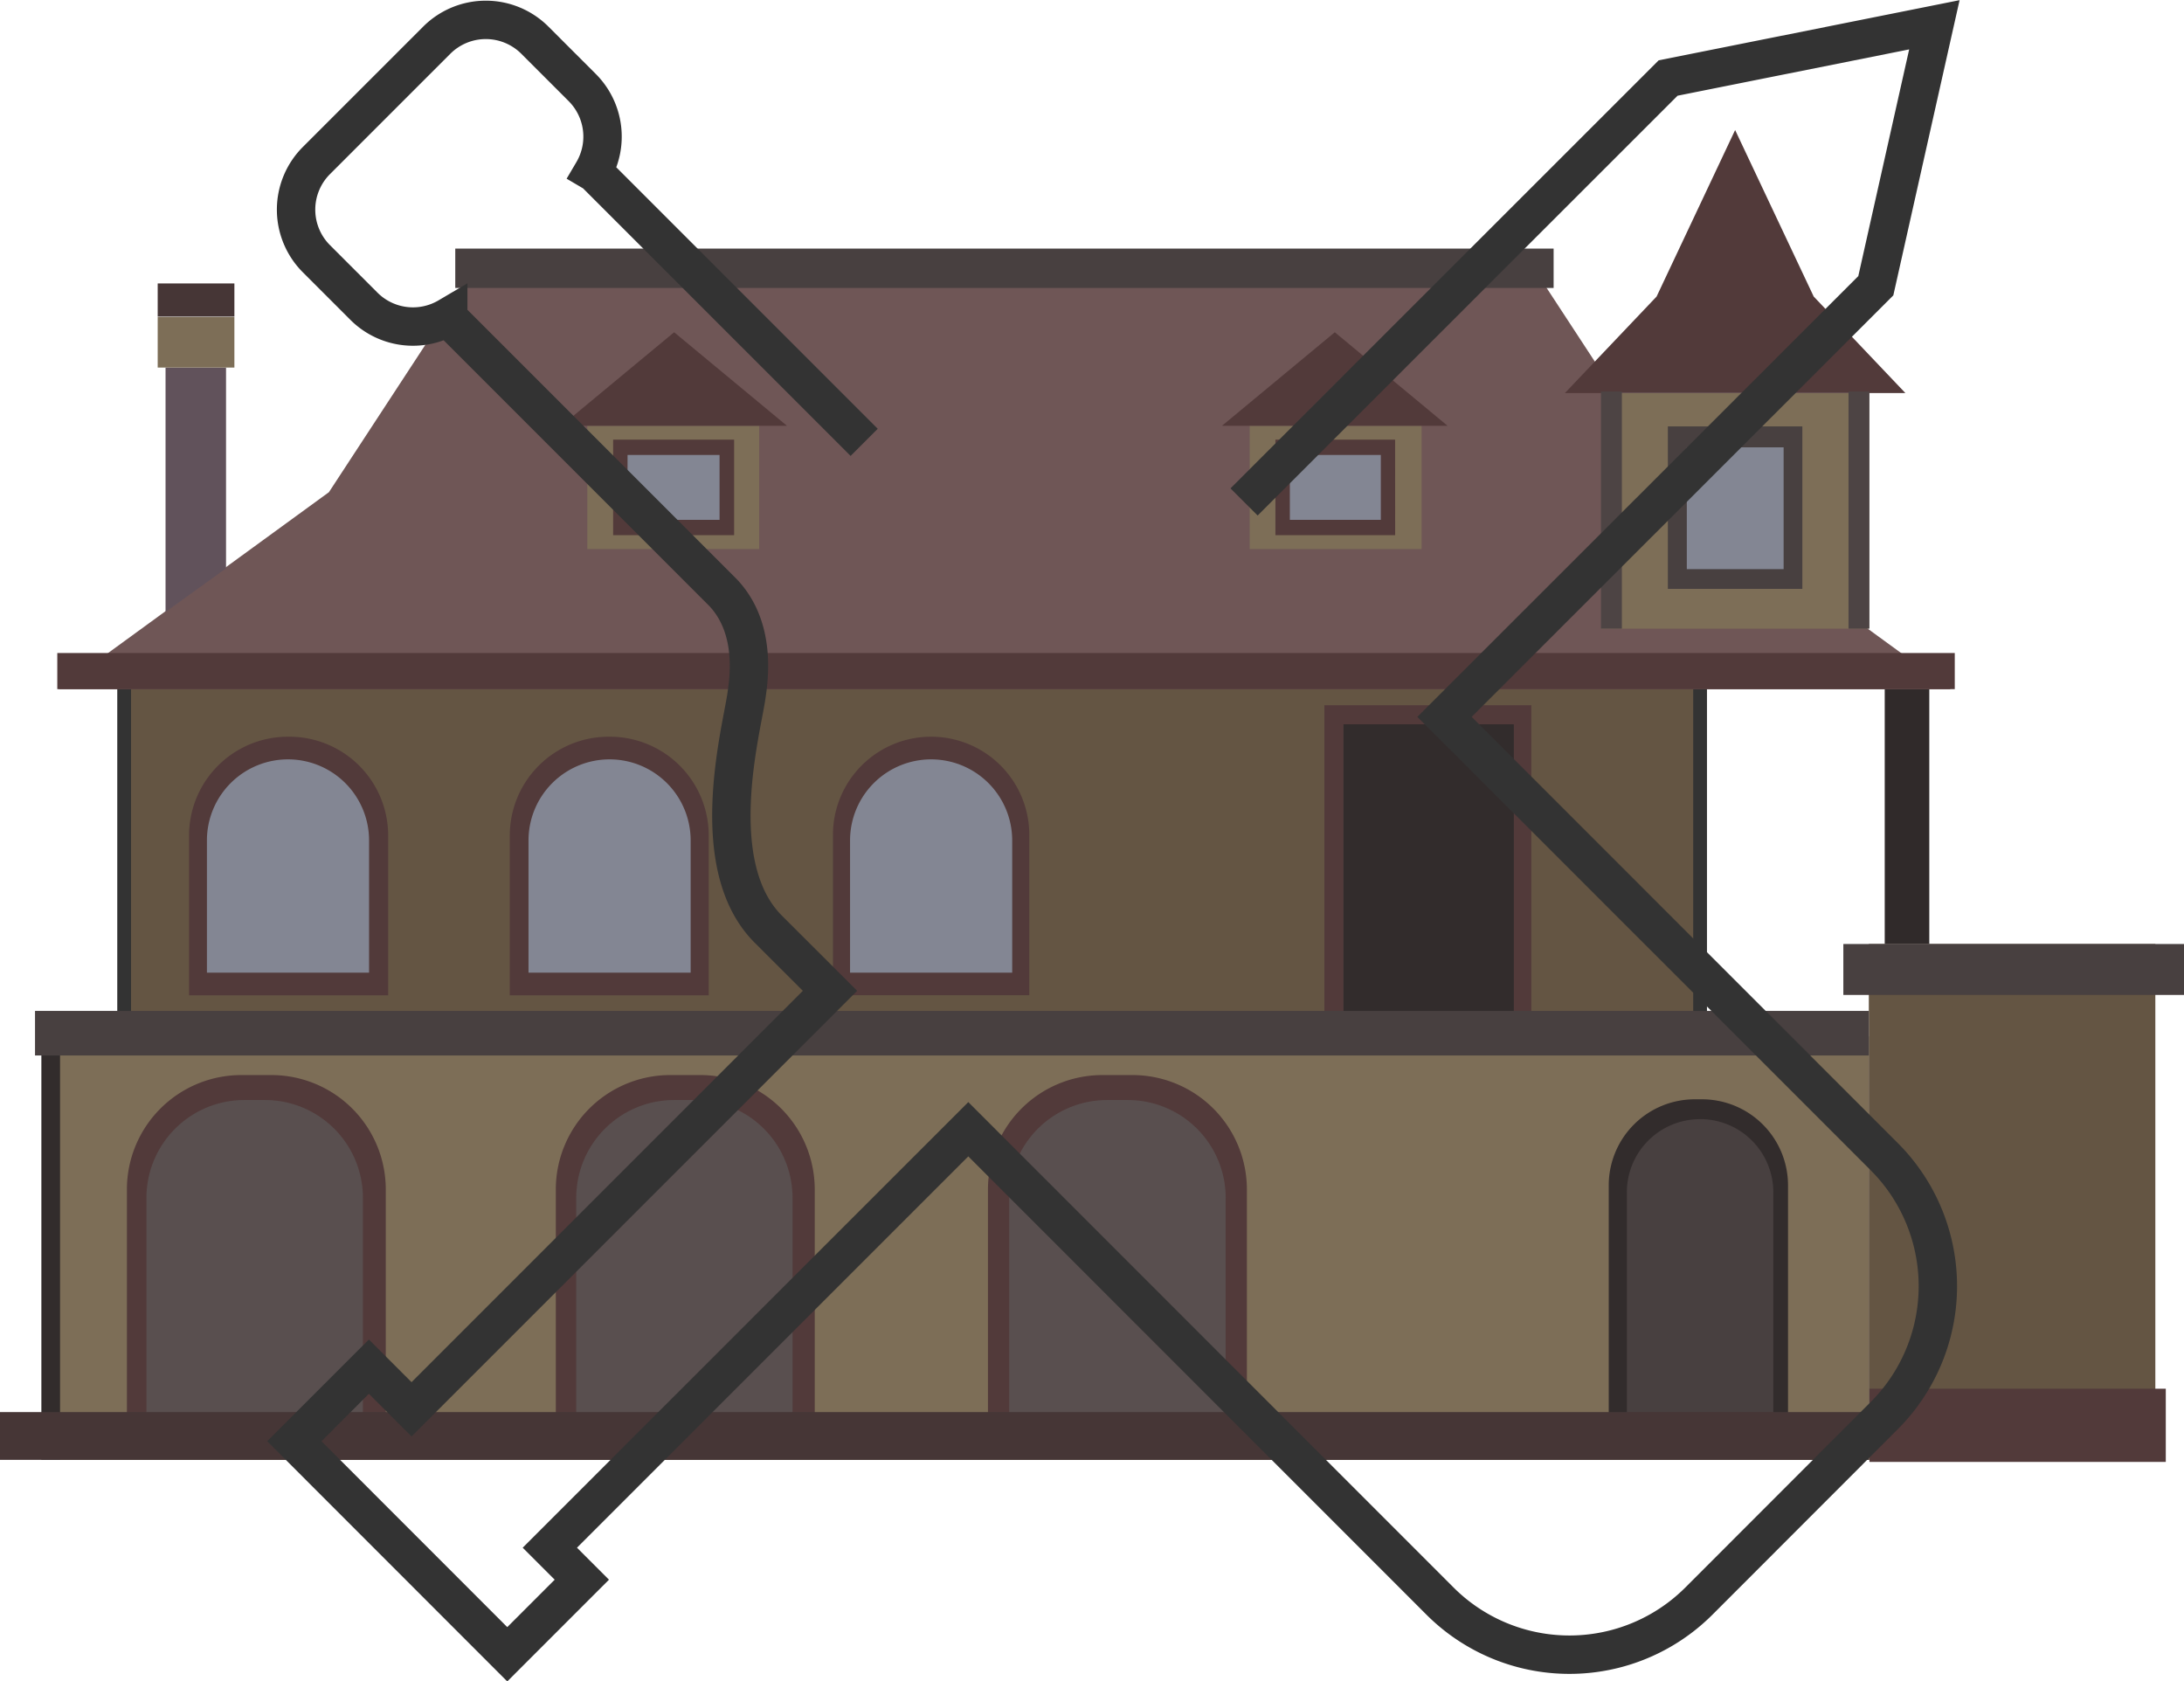 <svg id="Слой_1" data-name="Слой 1" xmlns="http://www.w3.org/2000/svg" viewBox="0 0 512 394.13"><defs><style>.cls-1{fill:#322c2c;}.cls-2{fill:#7d6e57;}.cls-3{fill:#645543;}.cls-4{fill:#333;}.cls-5{fill:#6f5656;}.cls-6{fill:#523a3a;}.cls-7{fill:#838693;}.cls-8{fill:#484040;}.cls-9{fill:#61525b;}.cls-10{fill:#463636;}.cls-11{fill:#594f4f;}.cls-12{fill:#302a2a;}.cls-13{fill:#4d4444;}.cls-14{fill:none;stroke:#333;stroke-miterlimit:10;stroke-width:9px;}</style></defs><title>ХАРЧЕВНЯ</title><rect class="cls-1" x="9.7" y="242.93" width="428.41" height="99.27"/><rect class="cls-2" x="14.08" y="242.93" width="424.03" height="99.27"/><rect class="cls-3" x="29.11" y="157.06" width="369.45" height="84.38"/><path class="cls-4" d="M656.17,557.76H283.49V470.15H656.17Zm-369.45-3.23H652.94V473.38H286.72Z" transform="translate(-256 -314.71)"/><polygon class="cls-5" points="13.71 161.54 457.31 161.54 393.92 115.37 361.12 65.26 109.9 65.26 77.11 115.37 13.71 161.54"/><rect class="cls-3" x="438.11" y="221.28" width="67.17" height="120.91"/><rect class="cls-2" x="375.42" y="92.13" width="62.69" height="55.23"/><polygon class="cls-6" points="366.87 92.13 446.68 92.13 425.19 69.51 406.77 30.48 388.36 69.51 366.87 92.13"/><rect class="cls-2" x="137.69" y="99.81" width="40.29" height="28.89"/><rect class="cls-2" x="292.97" y="99.81" width="40.29" height="28.89"/><polygon class="cls-6" points="158.04 77.88 131.59 99.81 184.49 99.81 158.04 77.88"/><polygon class="cls-6" points="312.92 77.88 286.47 99.81 339.36 99.81 312.92 77.88"/><rect class="cls-7" x="393.7" y="102.95" width="26.12" height="32.96"/><path class="cls-8" d="M678.53,452.75H647V414.66h31.53Zm-27.09-4.63h22.7V419.57h-22.7Z" transform="translate(-256 -314.71)"/><polygon class="cls-9" points="52.99 133.22 38.81 143.46 38.81 86.16 52.99 86.16 52.99 133.22"/><rect class="cls-2" x="36.97" y="74.28" width="17.98" height="11.88"/><rect class="cls-10" x="36.97" y="66.44" width="17.98" height="7.76"/><path class="cls-6" d="M67.49,172.69h.3A23.17,23.17,0,0,1,91,195.86v37.45a0,0,0,0,1,0,0H44.32a0,0,0,0,1,0,0V195.86A23.17,23.17,0,0,1,67.49,172.69Z"/><path class="cls-7" d="M67.52,178h0a19,19,0,0,1,19,19v31a0,0,0,0,1,0,0H48.51a0,0,0,0,1,0,0V197A19,19,0,0,1,67.52,178Z"/><path class="cls-6" d="M218.3,172.69h0a23,23,0,0,1,23,23v37.59a0,0,0,0,1,0,0H195.27a0,0,0,0,1,0,0V195.72A23,23,0,0,1,218.3,172.69Z"/><path class="cls-6" d="M142.68,172.69h.3a23.17,23.17,0,0,1,23.17,23.17v37.45a0,0,0,0,1,0,0H119.51a0,0,0,0,1,0,0V195.86a23.17,23.17,0,0,1,23.17-23.17Z"/><path class="cls-7" d="M218.29,178h0a19,19,0,0,1,19,19v31a0,0,0,0,1,0,0H199.28a0,0,0,0,1,0,0V197a19,19,0,0,1,19-19Z"/><path class="cls-7" d="M142.91,178h0a19,19,0,0,1,19,19v31a0,0,0,0,1,0,0H123.9a0,0,0,0,1,0,0V197A19,19,0,0,1,142.91,178Z"/><rect class="cls-6" x="310.48" y="165.31" width="48.51" height="79.86"/><rect class="cls-1" x="314.96" y="169.78" width="39.93" height="71.65"/><path class="cls-6" d="M56.57,252h7.05a26.82,26.82,0,0,1,26.82,26.82v61.83a0,0,0,0,1,0,0H29.75a0,0,0,0,1,0,0V278.79A26.82,26.82,0,0,1,56.57,252Z"/><path class="cls-11" d="M57.28,257.85h4.85A22.95,22.95,0,0,1,85.08,280.8v54.67a0,0,0,0,1,0,0H34.33a0,0,0,0,1,0,0V280.8A22.95,22.95,0,0,1,57.28,257.85Z"/><path class="cls-6" d="M258.44,252h7.05a26.82,26.82,0,0,1,26.82,26.82v61.83a0,0,0,0,1,0,0h-60.7a0,0,0,0,1,0,0V278.79A26.82,26.82,0,0,1,258.44,252Z"/><path class="cls-6" d="M157.1,252h7.05A26.82,26.82,0,0,1,191,278.79v61.83a0,0,0,0,1,0,0h-60.7a0,0,0,0,1,0,0V278.79A26.82,26.82,0,0,1,157.1,252Z"/><path class="cls-11" d="M259.54,257.85h4.85a22.95,22.95,0,0,1,22.95,22.95v54.67a0,0,0,0,1,0,0H236.59a0,0,0,0,1,0,0V280.8A22.95,22.95,0,0,1,259.54,257.85Z"/><path class="cls-11" d="M158,257.85h4.85a22.95,22.95,0,0,1,22.95,22.95v54.67a0,0,0,0,1,0,0H135.09a0,0,0,0,1,0,0V280.8A22.95,22.95,0,0,1,158,257.85Z"/><path class="cls-1" d="M397.31,257.68H399a20.17,20.17,0,0,1,20.17,20.17v60a0,0,0,0,1,0,0H377.14a0,0,0,0,1,0,0v-60A20.17,20.17,0,0,1,397.31,257.68Z"/><path class="cls-8" d="M398.52,262.33h.07a17.13,17.13,0,0,1,17.13,17.13v53.77a0,0,0,0,1,0,0H381.39a0,0,0,0,1,0,0V279.47a17.13,17.13,0,0,1,17.13-17.13Z"/><rect class="cls-12" x="441.84" y="161.54" width="10.45" height="59.75"/><rect class="cls-8" x="8.21" y="236.96" width="429.9" height="10.45"/><rect class="cls-8" x="106.73" y="58.27" width="257.49" height="9.23"/><rect class="cls-6" x="13.43" y="153.07" width="444.83" height="8.47"/><rect class="cls-7" x="300.29" y="104.45" width="25.51" height="19.6"/><path class="cls-6" d="M583.07,440.15H555V417.77h28.06Zm-24.69-3.59h21.33v-15.2H558.38Z" transform="translate(-256 -314.71)"/><rect class="cls-7" x="145.02" y="104.45" width="25.79" height="19.6"/><path class="cls-6" d="M428.1,440.15H399.74V417.77H428.1Zm-25-3.59h21.59v-15.2H403.12Z" transform="translate(-256 -314.71)"/><rect class="cls-10" y="331" width="438.11" height="11.2"/><rect class="cls-8" x="432.14" y="221.28" width="79.86" height="11.94"/><rect class="cls-6" x="438.26" y="325.52" width="69.47" height="17.16"/><rect class="cls-13" x="433.35" y="91.77" width="4.9" height="55.58"/><rect class="cls-13" x="375.32" y="91.77" width="4.9" height="55.58"/><path class="cls-14" d="M547.65,432.37,647.06,333l62.42-12.48q-6.87,30.58-13.73,61.17L594.64,482.75l8.25,8.24,94.83,94.84a42.92,42.92,0,0,1,0,60.71L654.29,690a42.93,42.93,0,0,1-60.72,0L483,579.41l-98.1,98.09L392.4,685l-17.48,17.48L325,652.54l17.48-17.48,10,10,98.1-98.1h0L436.1,532.5c-14.83-14.83-6.34-46.27-5.13-54.54.56-3.85,2.48-16-5.5-24.38l-64.12-64.12-.27-.46a16.27,16.27,0,0,1-19.77-2.51l-11.14-11.14a16.27,16.27,0,0,1,0-23l28.22-28.22a16.27,16.27,0,0,1,23,0l11.14,11.14A16.27,16.27,0,0,1,395,355l.46.27,63.13,63.13" transform="translate(-256 -314.71)"/></svg>
